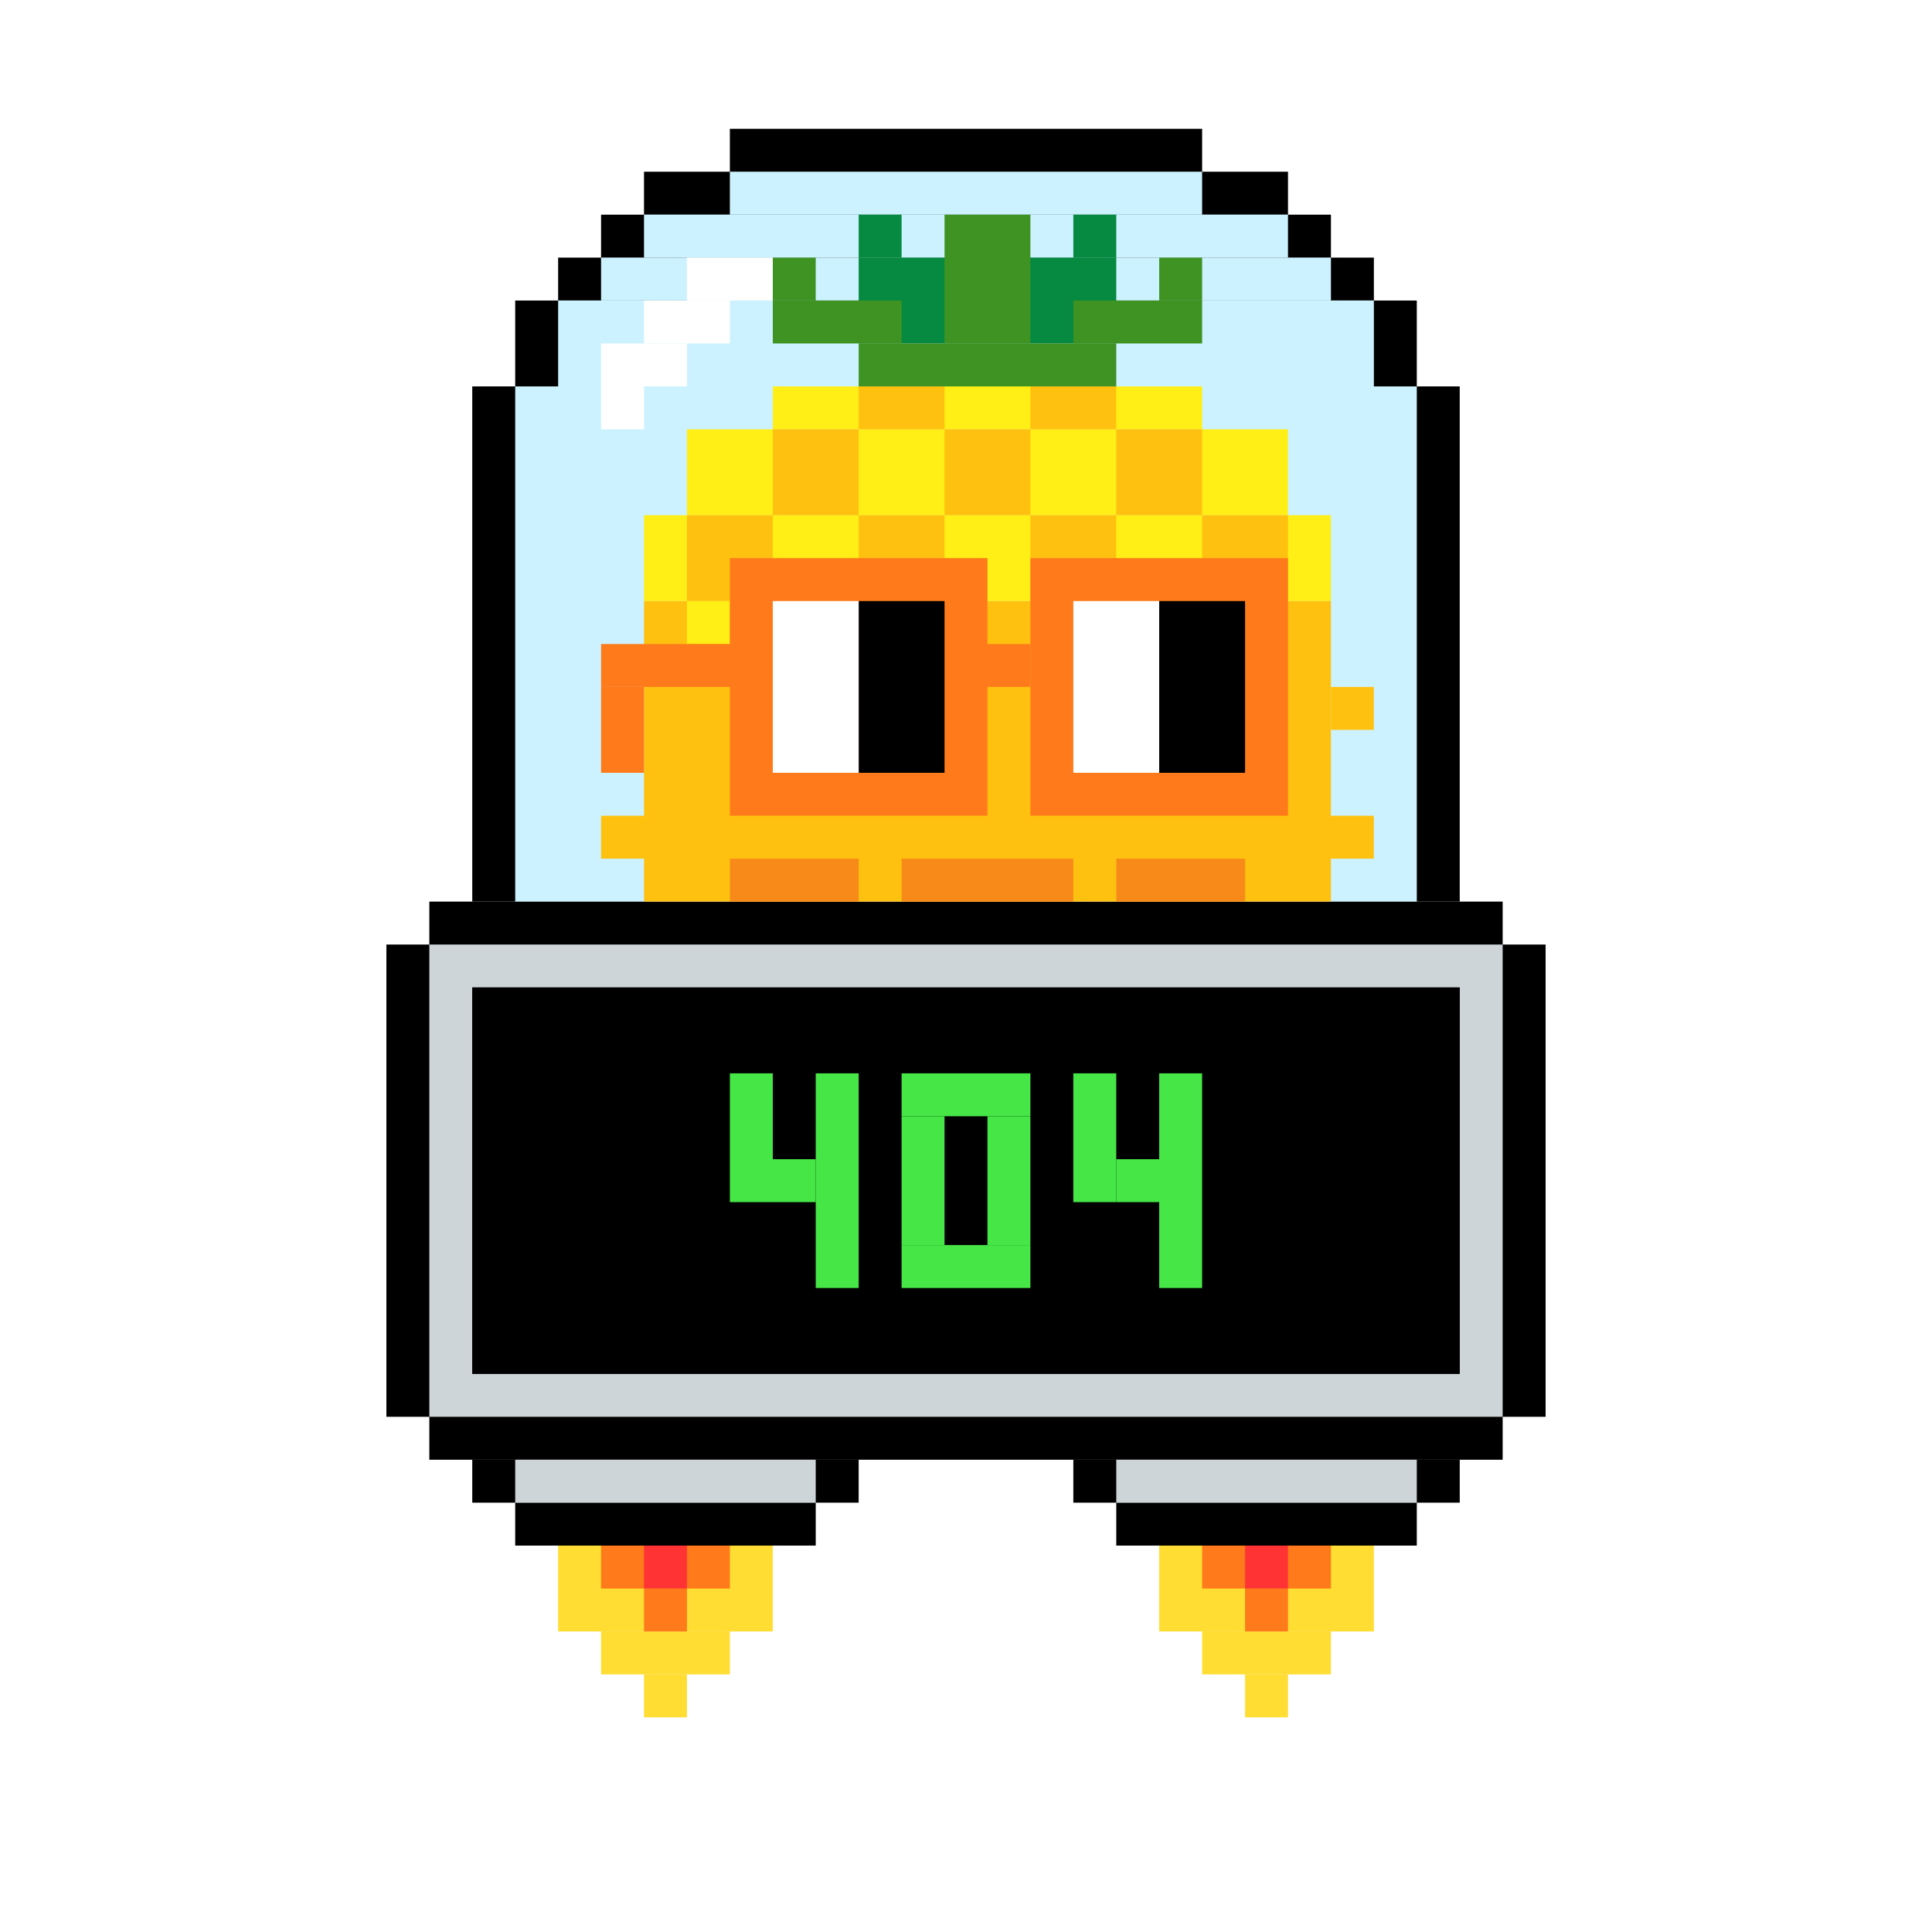 <svg xmlns='http://www.w3.org/2000/svg' viewBox='0 0 45 45' width='500px' height='500px'><rect x='0' y='0' width='45' height='45' fill='#FFFFFF'/><rect x='9' y='22' width='27' height='11' fill='#000000'/><rect x='10' y='21' width='25' height='13' fill='#000000'/><rect x='13' y='12' width='19' height='4' fill='#000000'/><rect x='14' y='11' width='17' height='6' fill='#000000'/><rect x='16' y='8' width='13' height='12' fill='#000000'/><rect x='10' y='22' width='25' height='11' fill='#CED5D9'/><rect x='14' y='12' width='17' height='4' fill='#CED5D9'/><rect x='15' y='9' width='15' height='10' fill='#000000'/><rect x='16' y='9' width='13' height='10' fill='#CED5D9'/><rect x='11' y='23' width='23' height='9' fill='#000000'/><rect x='12' y='24' width='21' height='7' fill='#00BFFF'/><rect x='25' y='10' width='3' height='5' fill='#000000'/><rect x='21' y='10' width='3' height='5' fill='#000000'/><rect x='17' y='10' width='3' height='5' fill='#000000'/><rect x='26' y='11' width='1' height='1' fill='#FFFFFF'/><rect x='22' y='11' width='1' height='1' fill='#FFFFFF'/><rect x='18' y='11' width='1' height='1' fill='#FFFFFF'/><rect x='24' y='16' width='1' height='1' fill='#000000'/><rect x='20' y='16' width='1' height='1' fill='#000000'/><rect x='21' y='17' width='3' height='1' fill='#000000'/><rect x='11' y='9' width='23' height='12' fill='#000000'/><rect x='12' y='7' width='21' height='2' fill='#000000'/><rect x='13' y='6' width='19' height='1' fill='#000000'/><rect x='14' y='5' width='17' height='1' fill='#000000'/><rect x='15' y='4' width='15' height='1' fill='#000000'/><rect x='17' y='3' width='11' height='1' fill='#000000'/><rect x='12' y='9' width='21' height='12' fill='#CCF2FF'/><rect x='13' y='7' width='19' height='2' fill='#CCF2FF'/><rect x='14' y='6' width='17' height='1' fill='#CCF2FF'/><rect x='15' y='5' width='15' height='1' fill='#CCF2FF'/><rect x='17' y='4' width='11' height='1' fill='#CCF2FF'/><rect x='15' y='12' width='16' height='2' fill='#FFEF16'/><rect x='16' y='10' width='14' height='2' fill='#FFEF16'/><rect x='18' y='9' width='10' height='1' fill='#FFEF16'/><rect x='15' y='14' width='16' height='7' fill='#FFC110'/><rect x='14' y='19' width='18' height='1' fill='#FFC110'/><rect x='31' y='16' width='1' height='1' fill='#FFC110'/><rect x='28' y='12' width='2' height='2' fill='#FFC110'/><rect x='24' y='12' width='2' height='2' fill='#FFC110'/><rect x='20' y='12' width='2' height='2' fill='#FFC110'/><rect x='16' y='12' width='2' height='2' fill='#FFC110'/><rect x='26' y='10' width='2' height='2' fill='#FFC110'/><rect x='22' y='10' width='2' height='2' fill='#FFC110'/><rect x='18' y='10' width='2' height='2' fill='#FFC110'/><rect x='24' y='9' width='2' height='1' fill='#FFC110'/><rect x='20' y='9' width='2' height='1' fill='#FFC110'/><rect x='26' y='20' width='3' height='1' fill='#F78A18'/><rect x='21' y='20' width='4' height='1' fill='#F78A18'/><rect x='17' y='20' width='3' height='1' fill='#F78A18'/><rect x='16' y='14' width='1' height='1' fill='#FFEF16'/><rect x='14' y='16' width='1' height='2' fill='#FF7A1A'/><rect x='14' y='15' width='10' height='1' fill='#FF7A1A'/><rect x='17' y='13' width='6' height='6' fill='#FF7A1A'/><rect x='24' y='13' width='6' height='6' fill='#FF7A1A'/><rect x='27' y='14' width='2' height='4' fill='#000000'/><rect x='25' y='14' width='2' height='4' fill='#FFFFFF'/><rect x='20' y='14' width='2' height='4' fill='#000000'/><rect x='18' y='14' width='2' height='4' fill='#FFFFFF'/><rect x='20' y='6' width='6' height='2' fill='#068940'/><rect x='25' y='5' width='1' height='1' fill='#068940'/><rect x='20' y='5' width='1' height='1' fill='#068940'/><rect x='20' y='8' width='6' height='1' fill='#3F9323'/><rect x='25' y='7' width='3' height='1' fill='#3F9323'/><rect x='18' y='7' width='3' height='1' fill='#3F9323'/><rect x='27' y='6' width='1' height='1' fill='#3F9323'/><rect x='18' y='6' width='1' height='1' fill='#3F9323'/><rect x='22' y='5' width='2' height='3' fill='#3F9323'/><rect x='14' y='9' width='1' height='1' fill='#FFFFFF'/><rect x='14' y='8' width='2' height='1' fill='#FFFFFF'/><rect x='15' y='7' width='2' height='1' fill='#FFFFFF'/><rect x='16' y='6' width='2' height='1' fill='#FFFFFF'/><rect x='11' y='23' width='23' height='9' fill='#000000'/><rect x='27' y='25' width='1' height='5' fill='#45E645'/><rect x='26' y='27' width='1' height='1' fill='#45E645'/><rect x='25' y='25' width='1' height='3' fill='#45E645'/><rect x='21' y='29' width='3' height='1' fill='#45E645'/><rect x='23' y='26' width='1' height='3' fill='#45E645'/><rect x='21' y='26' width='1' height='3' fill='#45E645'/><rect x='21' y='25' width='3' height='1' fill='#45E645'/><rect x='19' y='25' width='1' height='5' fill='#45E645'/><rect x='18' y='27' width='1' height='1' fill='#45E645'/><rect x='17' y='25' width='1' height='3' fill='#45E645'/><rect x='26' y='35' width='7' height='1' fill='#000000'/><rect x='12' y='35' width='7' height='1' fill='#000000'/><rect x='25' y='34' width='9' height='1' fill='#000000'/><rect x='11' y='34' width='9' height='1' fill='#000000'/><rect x='29' y='39' width='1' height='1' fill='#FFDD33'/><rect x='15' y='39' width='1' height='1' fill='#FFDD33'/><rect x='28' y='38' width='3' height='1' fill='#FFDD33'/><rect x='14' y='38' width='3' height='1' fill='#FFDD33'/><rect x='27' y='36' width='5' height='2' fill='#FFDD33'/><rect x='13' y='36' width='5' height='2' fill='#FFDD33'/><rect x='29' y='37' width='1' height='1' fill='#FF7A1A'/><rect x='15' y='37' width='1' height='1' fill='#FF7A1A'/><rect x='28' y='36' width='3' height='1' fill='#FF7A1A'/><rect x='14' y='36' width='3' height='1' fill='#FF7A1A'/><rect x='29' y='36' width='1' height='1' fill='#FF3333'/><rect x='15' y='36' width='1' height='1' fill='#FF3333'/><rect x='26' y='34' width='7' height='1' fill='#CED5D9'/><rect x='12' y='34' width='7' height='1' fill='#CED5D9'/><rect x='0' y='0' width='0' height='0' fill='#000000'/><rect x='0' y='0' width='0' height='0' fill='#000000'/><rect x='0' y='0' width='0' height='0' fill='#000000'/><rect x='0' y='0' width='0' height='0' fill='#000000'/><rect x='0' y='0' width='0' height='0' fill='#000000'/><rect x='0' y='0' width='0' height='0' fill='#000000'/><rect x='0' y='0' width='0' height='0' fill='#000000'/><rect x='0' y='0' width='0' height='0' fill='#000000'/><rect x='0' y='0' width='0' height='0' fill='#000000'/><rect x='0' y='0' width='0' height='0' fill='#000000'/><rect x='0' y='0' width='0' height='0' fill='#000000'/><rect x='0' y='0' width='0' height='0' fill='#000000'/><rect x='0' y='0' width='0' height='0' fill='#000000'/><rect x='0' y='0' width='0' height='0' fill='#000000'/><rect x='0' y='0' width='0' height='0' fill='#000000'/><rect x='0' y='0' width='0' height='0' fill='#000000'/><rect x='0' y='0' width='0' height='0' fill='#000000'/><rect x='0' y='0' width='0' height='0' fill='#000000'/><rect x='0' y='0' width='0' height='0' fill='#000000'/><rect x='0' y='0' width='0' height='0' fill='#000000'/><rect x='0' y='0' width='0' height='0' fill='#000000'/><rect x='0' y='0' width='0' height='0' fill='#000000'/><rect x='0' y='0' width='0' height='0' fill='#000000'/><rect x='0' y='0' width='0' height='0' fill='#000000'/><rect x='0' y='0' width='0' height='0' fill='#000000'/><rect x='0' y='0' width='0' height='0' fill='#000000'/><rect x='0' y='0' width='0' height='0' fill='#000000'/><rect x='0' y='0' width='0' height='0' fill='#000000'/><rect x='0' y='0' width='0' height='0' fill='#000000'/><rect x='0' y='0' width='0' height='0' fill='#000000'/><rect x='0' y='0' width='0' height='0' fill='#000000'/><rect x='0' y='0' width='0' height='0' fill='#000000'/><rect x='0' y='0' width='0' height='0' fill='#000000'/><rect x='0' y='0' width='0' height='0' fill='#000000'/><rect x='0' y='0' width='0' height='0' fill='#000000'/><rect x='0' y='0' width='0' height='0' fill='#000000'/><rect x='0' y='0' width='0' height='0' fill='#000000'/><rect x='0' y='0' width='0' height='0' fill='#000000'/><rect x='0' y='0' width='0' height='0' fill='#000000'/><rect x='0' y='0' width='0' height='0' fill='#000000'/><rect x='0' y='0' width='0' height='0' fill='#000000'/><rect x='0' y='0' width='0' height='0' fill='#000000'/><rect x='0' y='0' width='0' height='0' fill='#000000'/><rect x='0' y='0' width='0' height='0' fill='#000000'/><rect x='0' y='0' width='0' height='0' fill='#000000'/><rect x='0' y='0' width='0' height='0' fill='#000000'/><rect x='0' y='0' width='0' height='0' fill='#000000'/><rect x='0' y='0' width='0' height='0' fill='#000000'/><rect x='0' y='0' width='0' height='0' fill='#000000'/><rect x='0' y='0' width='0' height='0' fill='#000000'/><rect x='0' y='0' width='0' height='0' fill='#000000'/><rect x='0' y='0' width='0' height='0' fill='#000000'/><rect x='0' y='0' width='0' height='0' fill='#000000'/><rect x='0' y='0' width='0' height='0' fill='#000000'/><rect x='0' y='0' width='0' height='0' fill='#000000'/><rect x='0' y='0' width='0' height='0' fill='#000000'/><rect x='0' y='0' width='0' height='0' fill='#000000'/><rect x='0' y='0' width='0' height='0' fill='#000000'/><rect x='0' y='0' width='0' height='0' fill='#000000'/></svg>